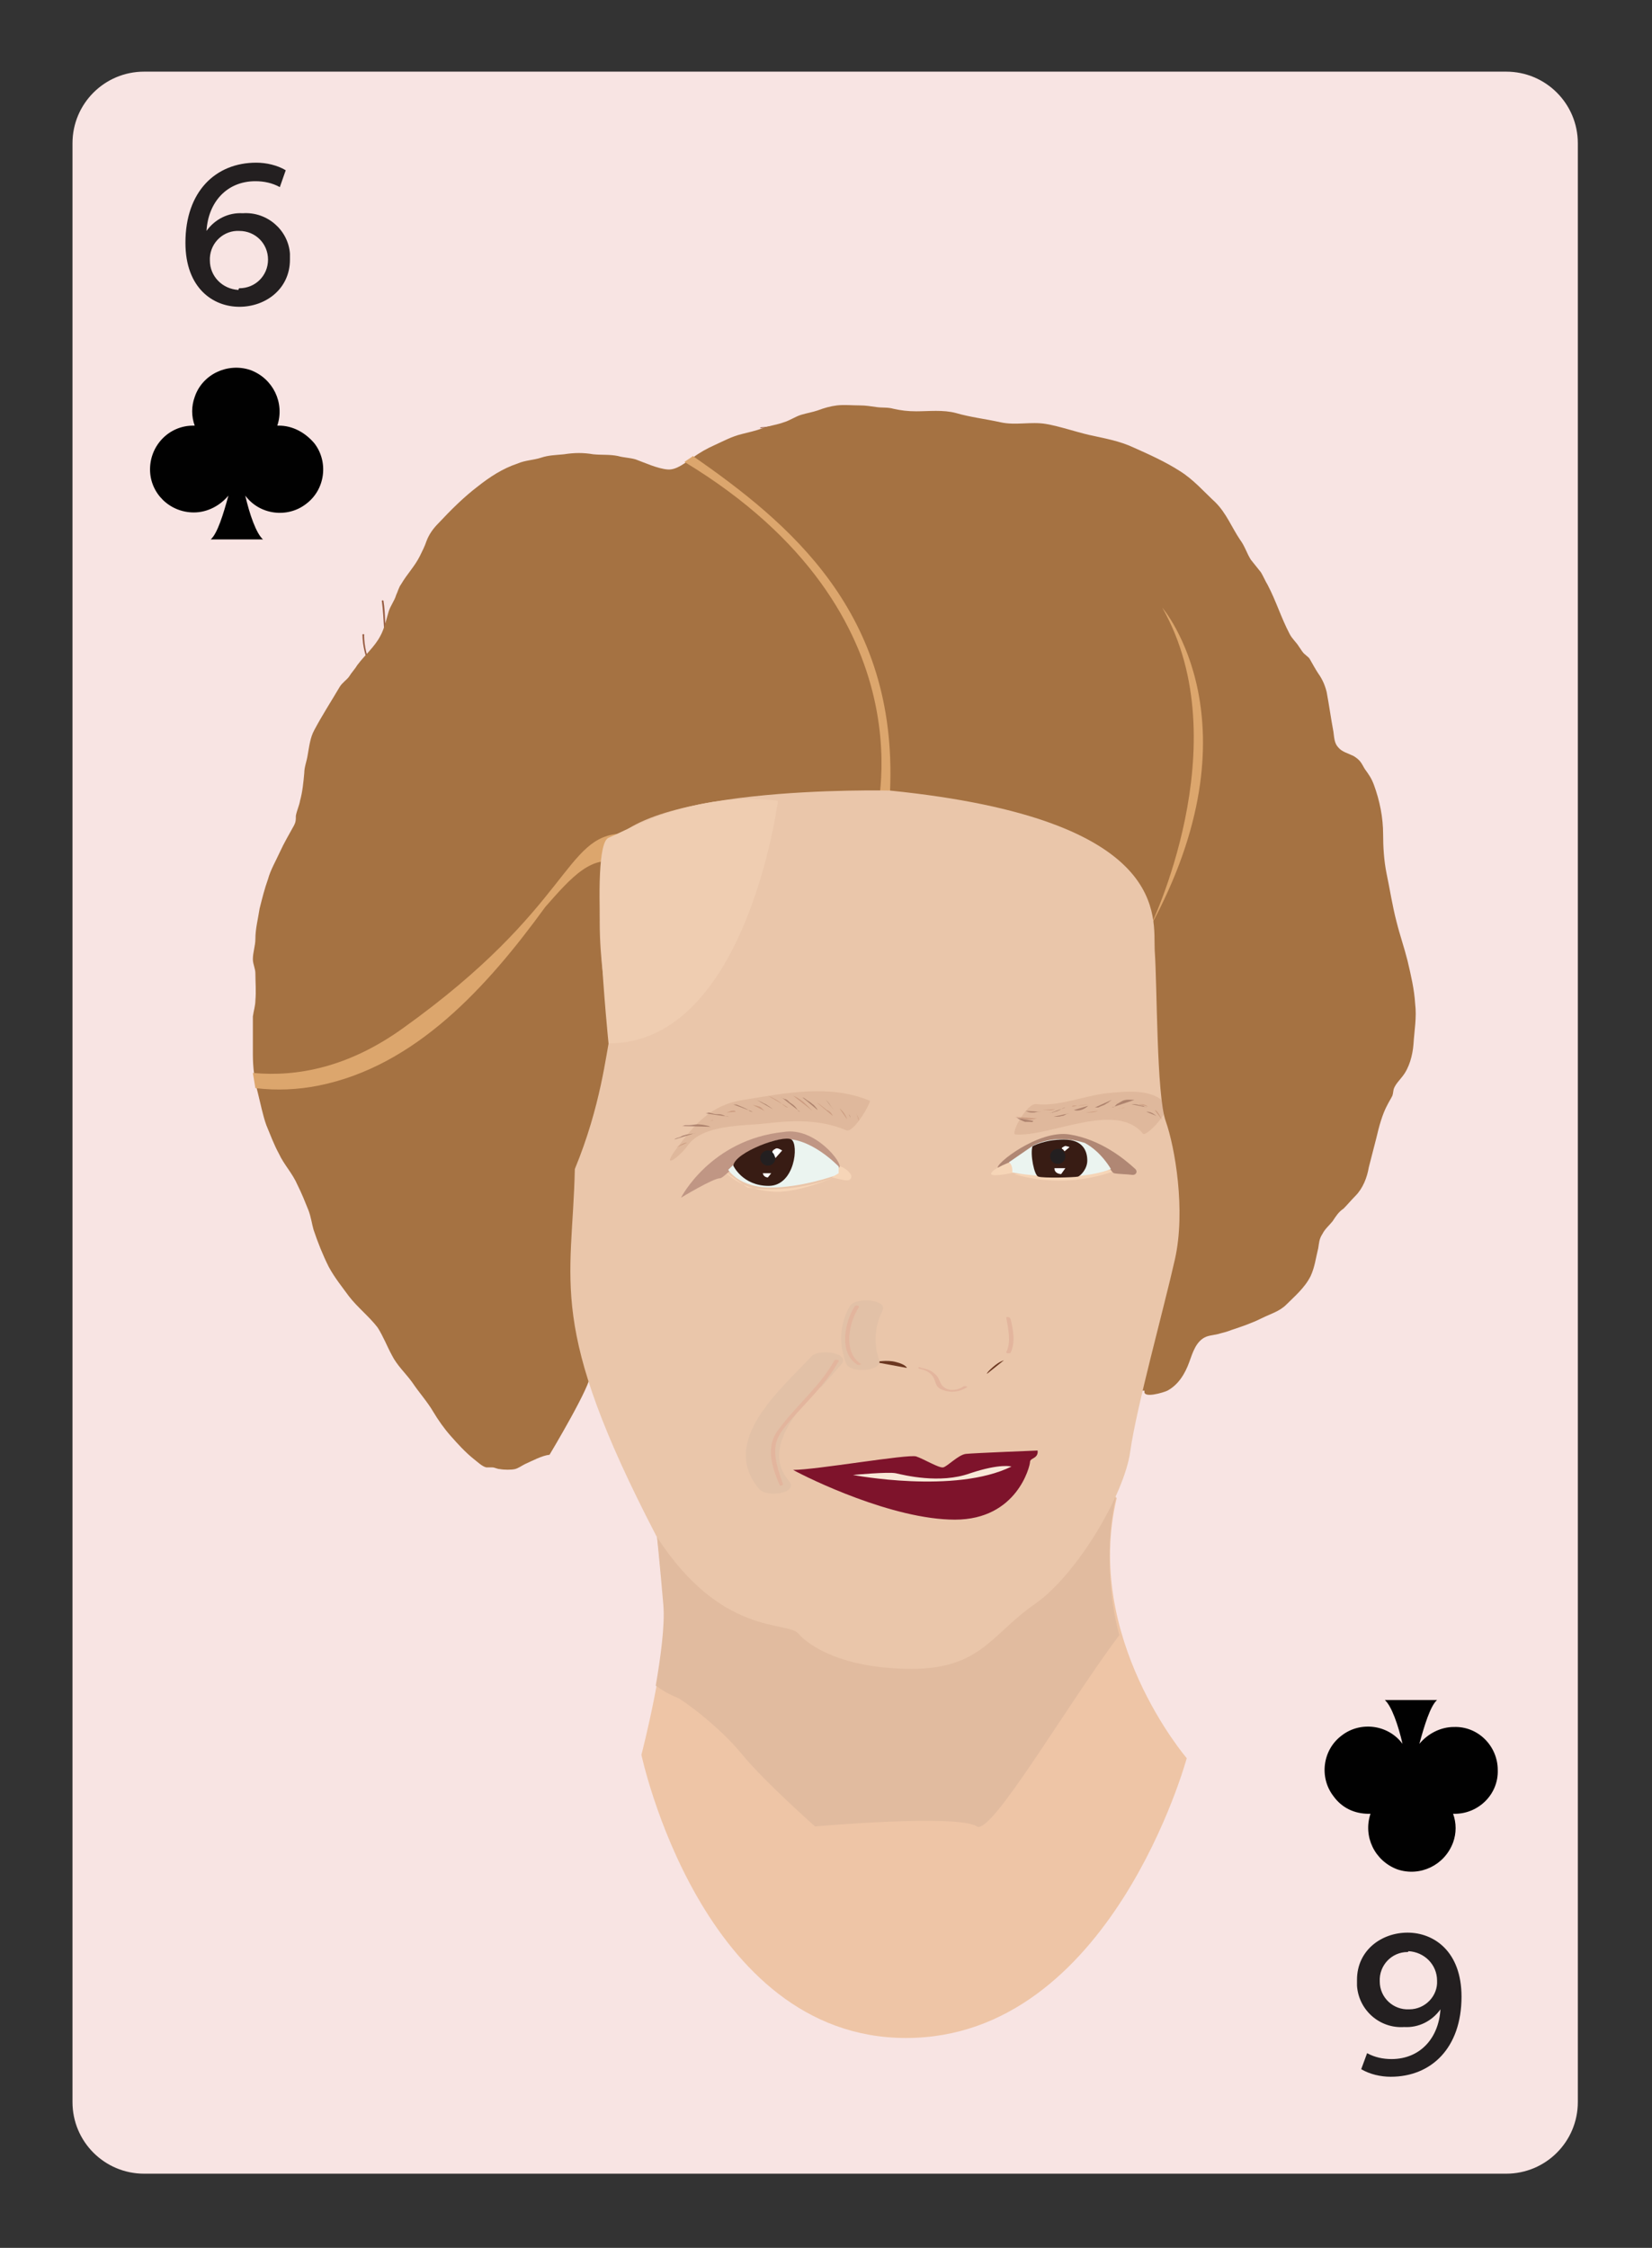 <?xml version="1.0" encoding="utf-8"?>
<!-- Generator: Adobe Illustrator 20.0.0, SVG Export Plug-In . SVG Version: 6.00 Build 0)  -->
<svg version="1.1" id="Layer_1" xmlns="http://www.w3.org/2000/svg" xmlns:xlink="http://www.w3.org/1999/xlink" x="0px" y="0px"
	 viewBox="0 0 196 266.7" style="enable-background:new 0 0 196 266.7;" xml:space="preserve">
<rect x="0" y="0" width="196" height="266.7" fill="#333333" stroke="none"/>
<style type="text/css">
	.st0{fill:#F8E4E3;}
	.st1{fill:#231F20;}
	.st2{fill:#010101;}
	.st3{fill:#985C42;}
	.st4{fill:#A57242;}
	.st5{fill:#C8A27D;}
	.st6{fill:#DCA66D;}
	.st7{fill:none;stroke:#E3B59D;stroke-width:0.5;stroke-linecap:round;stroke-miterlimit:10;}
	.st8{fill:#EEC5A6;}
	.st9{fill:#E1BB9F;}
	.st10{fill:#EAC6AA;}
	.st11{fill:#F6D5B7;}
	.st12{fill:#C09684;}
	.st13{fill:#B08774;}
	.st14{fill:#EBF4F0;}
	.st15{fill:#381C14;}
	.st16{fill:#FFFFFF;}
	.st17{fill:#6B3720;}
	.st18{fill:#E3B59D;}
	.st19{fill:#7E132B;}
	.st20{fill:#F8E8D7;}
	.st21{fill:#D3A58B;}
	.st22{fill:#E2C1A7;}
	.st23{fill:#EFCDB1;}
	.st24{opacity:0.15;}
	.st25{fill:#A26A48;}
</style>
<title>badbitchcards</title>
<path class="st0" d="M17.1,8.5h161.6c4.7,0,8.5,3.8,8.5,8.5v232.4c0,4.7-3.8,8.5-8.5,8.5H17.1c-4.7,0-8.5-3.8-8.5-8.5V17
	C8.6,12.3,12.4,8.5,17.1,8.5z"/>
<path class="st1" d="M33.2,22.2c-0.9-0.5-1.9-0.7-2.9-0.7c-3.4,0-5.6,2.5-5.8,5.9c1-1.4,2.6-2.2,4.3-2.1c2.9-0.2,5.4,2,5.6,4.8
	c0,0.2,0,0.5,0,0.7c0,3.5-2.9,5.6-6,5.6S22,34.2,22,28.8c0-6.1,3.6-9.5,8.4-9.5c1.2,0,2.5,0.3,3.5,0.9L33.2,22.2z M28.4,34.2
	c1.9,0,3.4-1.5,3.4-3.4s-1.5-3.4-3.4-3.4c-1.8-0.1-3.4,1.3-3.5,3.2c0,0.1,0,0.2,0,0.3c0,1.9,1.5,3.4,3.4,3.5
	C28.3,34.2,28.4,34.2,28.4,34.2L28.4,34.2z"/>
<path class="st2" d="M33.1,50.5h-0.2c0.9-2.7-0.5-5.6-3.2-6.6C27,43,24,44.4,23.1,47.1c-0.4,1.1-0.4,2.3,0,3.4h-0.2
	c-2.8,0-5.1,2.3-5.1,5.2c0,2.8,2.3,5.1,5.2,5.1c1.6,0,3.1-0.8,4.1-2C26.5,61,25.8,63.3,25,64h6.2c-0.8-0.7-1.6-3-2.1-5.2
	c1.7,2.3,5,2.7,7.2,1c2.3-1.7,2.7-5,1-7.2C36.2,51.3,34.7,50.5,33.1,50.5L33.1,50.5z M28.2,54L28.2,54z"/>
<path class="st1" d="M162.2,243.6c0.9,0.5,1.9,0.7,2.9,0.7c3.4,0,5.6-2.5,5.8-5.9c-1,1.4-2.6,2.2-4.3,2.1c-2.9,0.2-5.4-2-5.6-4.9
	c0-0.2,0-0.5,0-0.7c0-3.5,2.9-5.6,6-5.6s6.4,2.2,6.4,7.6c0,6.1-3.6,9.5-8.4,9.5c-1.2,0-2.5-0.3-3.5-0.9L162.2,243.6z M167,231.6
	c-1.9,0-3.4,1.6-3.3,3.5c0,1.9,1.6,3.4,3.5,3.3c1.9,0,3.4-1.6,3.3-3.4c0-1.9-1.5-3.4-3.4-3.5C167.1,231.6,167,231.6,167,231.6
	L167,231.6z"/>
<path class="st2" d="M162.4,215.2h0.2c-0.9,2.7,0.5,5.6,3.2,6.6c2.7,0.9,5.6-0.5,6.6-3.2c0.4-1.1,0.4-2.3,0-3.4h0.2
	c2.8,0,5.2-2.3,5.1-5.2c0-2.8-2.3-5.2-5.2-5.1c-1.6,0-3.1,0.8-4.1,2c0.6-2.2,1.3-4.5,2.1-5.2h-6.2c0.8,0.7,1.6,3,2.1,5.2
	c-1.7-2.3-5-2.7-7.2-1c-2.3,1.7-2.7,5-1,7.2C159.2,214.5,160.7,215.2,162.4,215.2L162.4,215.2z M167.2,211.8L167.2,211.8z"/>
<g>
	<g>
		<path class="st3" d="M45.3,71.3c0.6,4.3-0.4,9.5,4.6,11.2c4.4,1.5,10,0.2,14.4-0.8c7.1-1.6,14.4-5.5,21.5-1.9
			c5.2,2.7,8.7,8.1,8.8,14c0,0.1,0.3,0.1,0.2,0c0-9.3-8.5-16.6-17.6-15.5c-3,0.4-5.8,1.4-8.6,2.2c-3.5,1-7,1.8-10.7,2.2
			c-3.4,0.4-7.9,0.9-10.5-2c-2.2-2.5-1.4-6.3-1.9-9.4C45.5,71.2,45.3,71.2,45.3,71.3L45.3,71.3z"/>
	</g>
</g>
<g>
	<g>
		<path class="st3" d="M75.5,119.6c3.2,5.1-3.8,9.1-7.1,11.8c-3.3,2.7-6.5,5.6-9.1,9c-4.9,6.6-7.2,15.7-2.8,23.1c0,0.1,0.3,0,0.2,0
			c-5.3-8.8-1-19.3,5.4-26.1c3-3.2,6.5-5.9,10-8.6c2.7-2.2,5.8-5.5,3.5-9.1C75.7,119.5,75.5,119.5,75.5,119.6L75.5,119.6z"/>
	</g>
</g>
<g>
	<g>
		<path class="st3" d="M106.7,101.1c4.4-4.5,7.5-9,5.8-15.5c-1.8-6.7-5.3-12.9-9.4-18.4c-2.2-3-3.5-5.6-4.3-9.3
			c-0.4-2.1-1-4.6-2.2-6.5c-1.2-2-4.3-0.8-6.3-0.7c-0.1,0-0.2,0.1,0,0.1c1.4-0.1,3.2-0.6,4.6-0.4c1.6,0.2,2,2.3,2.5,3.6
			c0.9,2.4,1.1,5,2,7.5c1,2.6,2.7,4.8,4.4,7c3.4,4.7,6.1,9.8,7.9,15.3c1.1,3.4,1.7,6.8,0.2,10.1c-1.2,2.7-3.4,4.9-5.4,7
			C106.4,101.1,106.6,101.1,106.7,101.1L106.7,101.1z"/>
	</g>
</g>
<g>
	<g>
		<path class="st3" d="M135.1,122.9c12.2-1.2,9.2,22.5,21.2,19.4c3.4-0.9,7.3-5,6.7-8.8c-0.3-2-3-3.3-4.2-1.3c0,0.1,0.2,0.1,0.2,0
			c2.6-0.4,3.9,0.3,3.8,2c0,0.5-0.1,1-0.3,1.4c-0.2,0.9-0.6,1.8-1.2,2.6c-1.1,1.7-2.9,3.3-4.9,3.9c-6.1,1.9-8.8-5.1-10.6-9.4
			c-1.9-4.7-4.9-10.4-10.9-9.9C134.9,122.8,135,122.9,135.1,122.9L135.1,122.9z"/>
	</g>
</g>
<g>
	<g>
		<path class="st3" d="M157.8,87.4c0.4,2.3,0.7,4.9-0.4,7c-2.1,3.8-7,2.1-10,0.7c-0.1,0-0.3,0-0.2,0.1c2.5,1.1,5.7,2.5,8.4,1.2
			c3.4-1.6,3-6,2.5-9C158,87.3,157.8,87.3,157.8,87.4L157.8,87.4z"/>
	</g>
</g>
<g>
	<g>
		<path class="st3" d="M43,75.3c0.1,5.4,4.8,9.3,9.8,10.4c6.5,1.3,13.1-2,18.7-4.8c0.1-0.1-0.1-0.1-0.2-0.1
			c-5.6,2.8-12,6.1-18.4,4.8c-5-1-9.6-4.9-9.7-10.2C43.3,75.2,43,75.2,43,75.3L43,75.3z"/>
	</g>
</g>
<g>
	<g>
		<path class="st3" d="M69.4,138.4c-6.8,2.5-12.7,9.5-11.8,17.1c0.3,2.9,1.9,5.6,4.8,6.6c2.3,0.8,4.8,0.4,6.5-1.5
			c0.1-0.1-0.2-0.1-0.2-0.1c-2.8,3.2-7.8,1.8-9.8-1.6c-1.4-2.4-1.4-5.4-0.8-8C59.5,145.1,63.9,140.5,69.4,138.4
			C69.6,138.4,69.4,138.4,69.4,138.4L69.4,138.4z"/>
	</g>
</g>
<g>
	<g>
		<path class="st3" d="M138.2,154.4c0.9,3.8-0.4,7.7-3.3,10.2c-0.1,0.1,0.2,0.1,0.2,0.1c3-2.6,4.3-6.4,3.4-10.3
			C138.4,154.3,138.2,154.4,138.2,154.4L138.2,154.4z"/>
	</g>
</g>
<g>
	<path class="st4" d="M135.8,165c-0.3,1,2.3,0.2,2.7,0c1.3-0.7,2.1-2,2.6-3.4c0.4-1.1,0.8-2.5,2-3c0.5-0.2,1.1-0.2,1.7-0.4
		c0.4-0.1,0.8-0.2,1.3-0.4c1.2-0.4,2.4-0.8,3.6-1.4c1-0.5,2.1-0.8,2.9-1.6c1-1,2.2-2,2.9-3.4c0.5-1.1,0.6-2.1,0.9-3.3
		c0.1-0.6,0.1-1.1,0.5-1.7c0.3-0.6,0.8-1,1.2-1.5c0.4-0.6,0.7-1.1,1.3-1.5c0.5-0.5,0.9-1,1.4-1.5c0.9-0.9,1.4-2.2,1.6-3.4
		c0.3-1.2,0.6-2.3,0.9-3.5c0.3-1.3,0.7-2.8,1.3-3.9c0.2-0.4,0.4-0.7,0.6-1.1c0.1-0.3,0.1-0.7,0.2-0.9c0.2-0.5,0.7-1,1-1.4
		c0.8-1,1.2-2.5,1.3-3.8c0.1-1.6,0.4-3.2,0.2-4.8c-0.1-1.7-0.5-3.4-0.9-5.1c-0.4-1.6-0.9-3-1.3-4.6c-0.5-1.9-0.8-3.9-1.2-5.8
		c-0.3-1.5-0.4-3.1-0.4-4.6c0-2-0.4-4-1.1-5.9c-0.3-0.8-0.6-1.2-1.1-1.9c-0.4-0.7-0.5-1-1.3-1.5c-0.6-0.3-1.4-0.5-1.8-1
		c-0.5-0.5-0.5-1.2-0.6-1.9c-0.3-1.6-0.5-3.1-0.8-4.7c-0.2-0.8-0.5-1.5-1-2.2c-0.4-0.6-0.7-1.2-1-1.7c-0.1-0.2-0.3-0.3-0.5-0.5
		c-0.4-0.3-0.5-0.6-0.8-1c-0.3-0.5-0.8-0.9-1.1-1.5c-1-1.9-1.6-3.9-2.6-5.8c-0.3-0.5-0.5-1-0.8-1.5c-0.4-0.5-0.8-1-1.2-1.5
		c-0.5-0.8-0.7-1.6-1.3-2.4c-1-1.5-1.6-3.1-2.9-4.4c-1.4-1.3-2.6-2.7-4.2-3.7c-1.7-1.1-3.7-2-5.5-2.8c-1.7-0.8-3.5-1.1-5.3-1.5
		c-1.7-0.4-3.4-1-5.1-1.3c-1.8-0.3-3.6,0.2-5.4-0.2s-3.6-0.6-5.3-1.1c-1.5-0.4-3.2-0.2-4.7-0.2c-1,0-1.8-0.1-2.7-0.3
		c-0.7-0.2-1.3-0.1-2-0.2c-0.7-0.1-1.3-0.2-2-0.2c-0.9,0-1.8-0.1-2.7,0c-0.8,0.1-1.5,0.3-2.3,0.6c-0.6,0.2-1.2,0.3-1.9,0.5
		c-0.7,0.2-1.4,0.7-2.1,0.9c-0.8,0.3-1.7,0.4-2.5,0.7s-1.7,0.5-2.5,0.7c-1.2,0.3-2.1,0.8-3.2,1.3c-0.9,0.4-1.8,0.9-2.6,1.5
		c-0.8,0.5-1.9,1.5-3,1.4c-1.2-0.1-2.7-0.8-3.8-1.2c-0.7-0.2-1.4-0.2-2.1-0.4c-1-0.2-1.9-0.1-2.9-0.2c-1.2-0.2-2.2-0.2-3.5,0
		c-1,0.1-1.8,0.1-2.7,0.4c-0.9,0.3-1.9,0.3-2.8,0.7c-1.8,0.6-3.3,1.6-4.7,2.7C55,59,53.5,60.5,52,62.1c-0.6,0.6-1.1,1.3-1.4,2.1
		c-0.2,0.6-0.5,1.2-0.8,1.8c-0.6,1.2-1.5,2.1-2.2,3.3c-0.3,0.4-0.4,0.9-0.6,1.3c-0.2,0.7-0.7,1.3-0.9,2c-0.3,1-0.5,2-1,2.9
		c-0.7,1.3-1.8,2.2-2.7,3.4c-0.3,0.5-0.7,0.9-1,1.4c-0.3,0.4-0.8,0.7-1.1,1.2c-1,1.7-2.1,3.4-3,5.1c-0.5,0.9-0.6,1.9-0.8,3
		c-0.1,0.7-0.4,1.4-0.4,2.1c-0.1,1.1-0.2,2.2-0.5,3.3c-0.1,0.6-0.4,1.2-0.5,1.8c0,0.5,0,0.7-0.2,1.1c-0.6,1.1-1.2,2.1-1.7,3.2
		s-1.1,2.1-1.4,3.2c-0.4,1.1-0.7,2.3-1,3.5c-0.2,1.3-0.5,2.4-0.5,3.6c0,0.8-0.3,1.6-0.3,2.4c0,0.6,0.3,1.1,0.3,1.7
		c0,1,0.1,2.1,0,3.2c0,0.6-0.2,1.2-0.3,1.9c0,1.5,0,3,0,4.5c0,1.6,0.2,3.1,0.6,4.6c0.3,1.2,0.6,2.7,1,3.8c0.5,1.2,0.9,2.3,1.5,3.4
		c0.6,1.3,1.6,2.3,2.2,3.7c0.5,1,0.9,2,1.3,3c0.3,0.8,0.4,1.6,0.6,2.3c0.5,1.5,1.1,3,1.8,4.4c0.7,1.3,1.6,2.4,2.4,3.5
		c1,1.3,2.4,2.4,3.4,3.7c0.7,1.1,1.1,2.2,1.7,3.3c0.6,1.2,1.6,2.1,2.4,3.2c0.8,1.2,1.8,2.3,2.5,3.5c0.6,1,1.3,2,2.1,2.9
		s1.7,1.9,2.7,2.7c0.4,0.3,1,0.9,1.5,1c0.2,0,0.5,0,0.7,0c0.3,0,0.6,0.2,0.9,0.2c0.5,0.1,1.4,0.1,1.8,0c0.4-0.1,0.8-0.4,1.2-0.6
		c0.9-0.4,2-1,2.9-1.1c0,0,5.1-8.5,4.8-9.5"/>
</g>
<path class="st5" d="M54.6,95.4"/>
<path class="st6" d="M137.9,72.1c0,0,11.8,13.7-1.5,38C136.4,110.1,147.1,88.3,137.9,72.1z"/>
<g>
	<path class="st6" d="M37.8,128.8c11.5-2.3,20-11.7,26.9-21.2c3-3.4,5.7-6.6,9.1-5v-3.7c-6.9,0.2-6,8.8-26,23.1
		c-6.4,4.6-12.5,5.8-17.8,5.3c0.1,0.6,0.2,1.2,0.3,1.8C32.8,129.4,35.3,129.3,37.8,128.8z"/>
</g>
<g>
	<g>
		<path class="st6" d="M105.3,100.6c0,0.4,0,0.7,0,1C105.3,101.3,105.3,100.9,105.3,100.6z"/>
	</g>
	<g>
		<path class="st6" d="M105.5,96.9c0,0.5,0,1.1-0.1,1.7C105.4,98,105.4,97.5,105.5,96.9z"/>
	</g>
	<g>
		<path class="st6" d="M105.4,98.5c0,0.4,0,0.8-0.1,1.2C105.3,99.3,105.4,98.9,105.4,98.5z"/>
	</g>
	<g>
		<path class="st6" d="M105.5,96.8L105.5,96.8L105.5,96.8z"/>
	</g>
	<g>
		<path class="st6" d="M105.5,95.1c0,0.5,0,1-0.1,1.7C105.5,96.2,105.5,95.7,105.5,95.1z"/>
	</g>
	<g>
		<path class="st6" d="M105.6,93.8c0,0,0,0.5-0.1,1.2C105.6,94.6,105.6,94.2,105.6,93.8z"/>
	</g>
	<g>
		<path class="st6" d="M105.5,95C105.5,95,105.5,95.1,105.5,95C105.5,95.1,105.5,95,105.5,95z"/>
	</g>
	<g>
		<path class="st6" d="M105.3,99.7c0,0.3,0,0.6,0,0.8C105.3,100.3,105.3,100,105.3,99.7z"/>
	</g>
	<g>
		<path class="st6" d="M105.1,104.2C105.1,104.4,105.1,104.4,105.1,104.2L105.1,104.2z"/>
	</g>
	<g>
		<path class="st6" d="M105.3,101.6c0,0.1,0,0.2,0,0.3C105.2,101.8,105.2,101.7,105.3,101.6z"/>
	</g>
	<g>
		<path class="st6" d="M103.8,97.4l1.8-3.6c0.9-21.1-11.9-31.7-23.4-39.7l-0.1,0.1c-0.3,0.2-0.6,0.4-0.9,0.6
			C111.1,72.9,103.8,97.4,103.8,97.4z"/>
	</g>
	<g>
		<path class="st6" d="M105.2,103.6c0,0.3,0,0.5,0,0.6C105.1,104.1,105.1,103.9,105.2,103.6z"/>
	</g>
	<g>
		<path class="st6" d="M105.2,103.3c0,0.1,0,0.2,0,0.3C105.2,103.5,105.2,103.4,105.2,103.3z"/>
	</g>
	<g>
		<path class="st6" d="M105.2,101.9c0,0.5,0,0.9-0.1,1.3C105.2,102.8,105.2,102.4,105.2,101.9z"/>
	</g>
	<g>
		<path class="st6" d="M105.2,103.2L105.2,103.2C105.2,103.3,105.2,103.2,105.2,103.2z"/>
	</g>
</g>
<path class="st7" d="M94.1,177.7c0,0,3.4,0.7,3.9,4"/>
<path class="st8" d="M77.2,175.3c0,0,1.1,9.8,1.6,15.2s-2.7,17.7-2.7,17.7s7.1,33.6,31.4,33.6s33.3-33.2,33.3-33.2
	s-12.3-14.3-8.3-30.9"/>
<path class="st9" d="M132.4,177.6l-42.3-1.4c-7,0.4-11.9,0.7-11.9,0.7c0,0.1-0.3,0.6-0.7,1.3c0.4,3.3,0.9,8.7,1.2,12.2
	c0.2,2.4-0.3,6.1-0.9,9.6c0.7,0.5,1.5,1,2.5,1.4c0.6,0.2,5,3.4,7.7,6.7s8.7,8.6,8.7,8.6s16.9-1.5,19.2,0
	c1.7,1.1,10.6-14.3,16.9-22.7C131.6,189.7,131.1,183.1,132.4,177.6z"/>
<path class="st10" d="M105.6,93.8c33.6,3.4,31.2,15.1,31.4,19c0.3,4,0.2,17.1,1.3,20.2c1.1,3.1,2.4,10.6,1.1,16.4
	c-1.3,5.8-4.6,17.7-5.3,22.8s-6.3,14.6-11.3,18.1c-5.1,3.5-6.4,7.7-14.6,7.7s-12.2-2.7-13.5-4.2s-9.1,0.4-16.8-11.5
	c-13.1-25.2-10-29.9-9.7-43.6c3.1-7.5,3.7-13.7,4.2-15.9c0.4-2.2-2.5-10.1-0.6-21C73.3,93,105.6,93.8,105.6,93.8z"/>
<path class="st11" d="M98.7,139.7c0,0,0.9-0.8,0.8-1.2c-0.1-0.5,1.7,0.6,1.5,1.2S100.1,140,98.7,139.7z"/>
<g>
	<path class="st11" d="M86,139c1.6,1.7,4.1,2.4,6.4,2.4c2.3-0.1,4.6-0.9,6.8-1.8c-3.3,1.3-6.9,1.8-10.5,1.3"/>
</g>
<g>
	<path class="st11" d="M120.3,139.3c4,1.2,8.4,1,12.3-0.5"/>
</g>
<path class="st12" d="M93,134.3c-8.7,0.9-12.2,7.8-12.2,7.8s3.8-2.3,4.6-2.3s4-4.9,9.5-4.2c2,0.5,4.4,3.1,4.7,2.9
	C100,138,96.7,133.7,93,134.3z"/>
<path class="st13" d="M126.9,134.6c3.7,0.6,6.5,2.9,7.8,4.1c0.3,0.3,0.1,0.7-0.3,0.7c-0.8-0.1-1.8-0.1-2.2-0.2
	c-0.7-0.1-1.7-4.6-7.2-4c-2,0.6-6.3,3.6-6.6,3.4C117.9,138.2,123.2,134,126.9,134.6z"/>
<path class="st14" d="M99.5,138.4c0,0-3.5-3.7-6.8-3.2c-3.3,0.4-6.3,3.6-6.3,3.6s1.3,2.1,5,2.1s7.6-1.4,7.6-1.4l0.5-0.3
	C99.5,139.2,99.5,138.4,99.5,138.4z"/>
<path class="st15" d="M87,138.3c0,0,1.1,2.4,4.2,2.4s3.6-4.9,2.7-5.5C92.9,134.6,87.2,136.7,87,138.3z"/>
<circle class="st1" cx="91.1" cy="137.4" r="0.9"/>
<path class="st16" d="M90.5,139.2h1l-0.4,0.5C91.1,139.7,90.6,139.7,90.5,139.2z"/>
<path class="st16" d="M92,137.4l0.8-0.9c0,0-0.6-0.4-0.8-0.2c-0.2,0.1-0.5,0.3-0.3,0.5C91.8,136.8,92,137.4,92,137.4z"/>
<path class="st11" d="M117.6,139.3c-0.1-0.6,2.7-1.6,2.7-1.6l0.3,1.3C120.6,139.1,117.7,139.7,117.6,139.3z"/>
<path class="st14" d="M119.7,137.9c0.5,0.3,0.4,1.2,0.4,1.2s2.3,0.5,6,0.5c3.7,0,5.7-0.9,5.7-0.9s-1.1-2-3.1-3.1
	c-2.6-0.8-4.7-0.4-6.1,0.3"/>
<path class="st15" d="M122.5,136c0,0,1.4-0.8,3.7-0.8c2.4,0,2.8,1.5,2.8,2.5s-0.8,1.8-1.1,1.9c-0.4,0.1-4.2,0.2-4.7,0
	C122.7,139.5,122.2,136.9,122.5,136z"/>
<circle class="st1" cx="125.5" cy="137.2" r="0.9"/>
<path class="st16" d="M125.1,138.6h1.3l-0.5,0.7C125.9,139.3,125.1,139.3,125.1,138.6z"/>
<path class="st16" d="M126.3,136.6l0.6-0.5c0,0-0.5-0.2-0.6-0.1c-0.2,0.1-0.4,0.2-0.3,0.3C126.1,136.3,126.3,136.6,126.3,136.6z"/>
<path class="st17" d="M103.8,161.6c0,0,1.4-0.3,2.5,0c1.2,0.3,1.3,0.7,1.3,0.7"/>
<path class="st17" d="M119.1,161.4c0,0-0.5,0.1-1.3,0.8s-0.7,0.8-0.7,0.8"/>
<g>
	<g>
		<path class="st18" d="M109.1,162.4c0.5,0.1,1,0.3,1.3,0.6c0.7,0.6,0.4,1.4,1.2,1.8c1,0.5,2.2,0.4,3.1-0.2c0.2-0.1-0.3-0.2-0.4-0.1
			c-0.9,0.6-2.2,0.6-2.7-0.4c-0.2-0.4-0.3-0.8-0.7-1.1c-0.4-0.4-1-0.6-1.6-0.7C109,162.1,108.8,162.3,109.1,162.4L109.1,162.4z"/>
	</g>
</g>
<g>
	<g>
		<path class="st18" d="M119.4,156.4c0.2,1.2,0.6,2.8,0,4c-0.1,0.2,0.4,0.2,0.5,0.1c0.6-1.2,0.3-2.8,0-4
			C119.8,156.2,119.3,156.2,119.4,156.4L119.4,156.4z"/>
	</g>
</g>
<path class="st19" d="M94.1,174.4c2.7,0,13.6-1.9,14.6-1.6c0.9,0.3,2.7,1.4,3.2,1.3s1.8-1.5,2.7-1.6s8.5-0.4,8.5-0.4
	s0.1,0.4-0.2,0.7c-0.3,0.3-0.7,0.3-0.7,0.7s-1.5,6.8-8.9,6.8S95.9,175.4,94.1,174.4"/>
<path class="st20" d="M120,174c-6.7,3.3-18.8,1-18.8,1s4.2-0.4,5.1-0.2s5.2,1.3,8.8,0C118.7,173.6,120,174,120,174z"/>
<g>
	<path class="st21" d="M100.5,132.8c-0.1-0.4-0.5-1-0.9-1.3"/>
</g>
<g>
	<path class="st21" d="M98.8,132.4L98.8,132.4c-0.1-0.3-0.4-0.6-0.7-0.7c-0.4-0.3-0.7-0.6-1.2-0.9"/>
</g>
<g>
	<path class="st21" d="M96.4,131.8c-0.2-0.2-0.4-0.4-0.6-0.6c-0.5-0.5-1-0.9-1.7-1.2"/>
</g>
<g>
	<path class="st21" d="M93.5,131.4c-0.3,0-0.4-0.2-0.6-0.3c-0.5-0.5-1.1-0.8-1.8-1.1"/>
</g>
<g>
	<path class="st21" d="M90.7,131.8c-0.1-0.1-0.3-0.3-0.4-0.4c-0.3-0.2-0.6-0.2-1-0.3"/>
</g>
<g>
	<path class="st21" d="M87.3,131.9c-0.2-0.3-0.8,0-1.1,0.1"/>
</g>
<g>
	<path class="st21" d="M83.2,133.8"/>
</g>
<g>
	<path class="st21" d="M81.5,135.6c-0.4-0.1-1.1,0.5-1.4,0.6"/>
</g>
<g>
	<path class="st21" d="M84.7,132.9c-0.1,0-0.3,0-0.4,0.1"/>
</g>
<g>
	<path class="st21" d="M120.4,132.5c0.9,0.2,1.6,0.5,2.6,0.2"/>
</g>
<g>
	<path class="st21" d="M123.7,131.7c0.5,0,1,0.1,1.5-0.1"/>
</g>
<g>
	<path class="st21" d="M125.3,132.4c0.4,0,0.9,0,1.3,0"/>
</g>
<g>
	<path class="st21" d="M127.2,131.3c0-0.2,0.5-0.1,0.6-0.1c0.5,0,0.9-0.1,1.3-0.2"/>
</g>
<g>
	<path class="st21" d="M128.8,132c0.5,0,1,0,1.5-0.2"/>
</g>
<g>
	<path class="st21" d="M131.1,130.9c0.6,0,1.2-0.1,1.8-0.1"/>
</g>
<g>
	<path class="st21" d="M132.4,131.6c0.2,0,0.3-0.1,0.5-0.1s0.4,0,0.6-0.1"/>
</g>
<g>
	<path class="st21" d="M135.1,131c0.4,0,0.7,0,1.1,0.3"/>
</g>
<g>
	<path class="st21" d="M137,131.7c0.4,0.1,0.7,0.9,0.9,1.2"/>
</g>
<g>
	<path class="st21" d="M119.1,133.4c0.1,0,0.2,0,0.3,0"/>
</g>
<g>
	<path class="st21" d="M101.9,133c0-0.4-0.2-0.6-0.3-0.9"/>
</g>
<g>
	<g>
		<path class="st22" d="M93.6,175.7c-4-4.7,3.4-10.7,6.2-13.8c-1.2-0.3-2.3-0.7-3.5-1c-0.7,0.8-1.5,1.7-2.2,2.5
			c-1.2,1.4,2.6,2,3.5,1c0.7-0.8,1.5-1.7,2.2-2.5c1.2-1.4-2.6-1.9-3.5-1c-3.6,3.9-11.1,10.1-6.2,15.8
			C91,177.7,94.8,177.2,93.6,175.7L93.6,175.7z"/>
	</g>
</g>
<g>
	<g>
		<path class="st22" d="M104.3,161.3c-0.7-1.9-0.5-4,0.4-5.8c0.7-1.3-3.2-1.7-3.9-0.5c-1.2,2.2-1.3,4.5-0.4,6.8
			C100.9,163,104.8,162.7,104.3,161.3L104.3,161.3z"/>
	</g>
</g>
<g>
	<path class="st13" d="M94.9,131.9c-0.2,0-0.3-0.3-0.4-0.4c-0.2-0.3-0.5-0.5-0.8-0.7c-0.2-0.2-0.4-0.4-0.6-0.4
		c-0.2-0.1-0.3-0.1-0.5-0.3"/>
</g>
<g>
	<path class="st13" d="M97,131.7c0-0.1-0.1-0.1-0.1-0.2c-0.2-0.2-0.3-0.4-0.5-0.5c-0.2-0.2-0.4-0.3-0.7-0.5
		c-0.1-0.1-0.4-0.3-0.5-0.3"/>
</g>
<g>
	<path class="st13" d="M91.7,131.6c-0.1-0.1-0.3-0.2-0.4-0.3c-0.2-0.1-0.4-0.3-0.7-0.4c-0.3-0.2-0.7-0.3-1-0.5"/>
</g>
<g>
	<path class="st13" d="M89.3,131.9c-0.2,0-0.2,0-0.4-0.1c-0.2-0.2-0.5-0.3-0.7-0.4c-0.2-0.1-0.5-0.2-0.7-0.3s-0.4,0-0.6-0.1"/>
</g>
<g>
	<path class="st13" d="M86.5,132.5c-0.2,0-0.3,0-0.5-0.1s-0.4-0.2-0.7-0.2c-0.3,0-0.5,0-0.8-0.1c-0.1,0-0.3-0.1-0.4-0.1
		s-0.2,0.1-0.4,0.1"/>
</g>
<g>
	<path class="st13" d="M84.6,133.7c-0.2,0-0.4,0-0.5-0.1c-0.4-0.1-0.9-0.2-1.3-0.2s-0.7,0.1-1.1,0.1c-0.1,0-0.2,0-0.4,0
		c-0.1,0-0.2,0.1-0.4,0.1"/>
</g>
<g>
	<path class="st13" d="M82.6,134.4c-0.1,0-0.2,0.1-0.3,0.1c-0.3,0-0.6,0.1-0.8,0.1c-0.3,0.1-0.5,0.1-0.8,0.3
		c-0.2,0.1-0.5,0.1-0.7,0.3"/>
</g>
<g>
	<path class="st13" d="M99,131.8c-0.1-0.1-0.2-0.3-0.3-0.4c-0.2-0.3-0.4-0.6-0.7-0.9"/>
</g>
<g>
	<path class="st13" d="M100.9,132.6c0-0.1-0.1-0.3-0.2-0.4c-0.1-0.2-0.2-0.4-0.3-0.6"/>
</g>
<g>
	<path class="st13" d="M121.4,131.8c0.2,0,0.3,0,0.5,0.1s0.5,0.1,0.7,0.1s0.4-0.1,0.6-0.1c0.1,0,0.3,0,0.4,0"/>
</g>
<g>
	<path class="st13" d="M124.5,132.1c0.1,0,0.2-0.1,0.4-0.1c0.2-0.1,0.4-0.1,0.6-0.2c0.3-0.1,0.6-0.4,0.9-0.4"/>
</g>
<g>
	<path class="st13" d="M127.4,131.7L127.4,131.7c0.6,0.2,1.3-0.1,1.7-0.5"/>
</g>
<g>
	<path class="st13" d="M129.9,131.4c0.2,0,0.3,0,0.4,0c0.2-0.1,0.4-0.2,0.7-0.3c0.2-0.1,0.3-0.2,0.5-0.3c0.1-0.1,0.3-0.2,0.4-0.3"/>
</g>
<g>
	<path class="st13" d="M131.9,131.4c0.3,0,0.4-0.2,0.6-0.4c0.2-0.1,0.5-0.3,0.7-0.4c0.5-0.2,0.9-0.1,1.4-0.1"/>
</g>
<g>
	<path class="st13" d="M134.2,131c0.3,0,0.6,0,0.9,0.1c0.1,0,0.3,0.1,0.5,0.1c0.1,0,0.1,0.1,0.2,0.1c0.1,0.1,0.2,0.1,0.3,0.1"/>
</g>
<g>
	<path class="st13" d="M136,131.9c0.5,0,0.8,0.2,1.2,0.5"/>
</g>
<g>
	<path class="st13" d="M120.6,132.6c0.3,0.2,0.7,0.4,1,0.5c0.2,0,0.3,0,0.5,0s0.4,0.1,0.5-0.1"/>
</g>
<g>
	<path class="st13" d="M125,132.5c0.4,0,0.7,0,1-0.1c0.2,0,0.3-0.1,0.5-0.2c0.1-0.1,0.2-0.1,0.3-0.1"/>
</g>
<path class="st23" d="M92.3,95c0,0-3.7,28.8-20.1,28.8c0,0-2.4-23.4,0-24.4S82.4,93.8,92.3,95z"/>
<g class="st24">
	<g>
		<path class="st25" d="M138.3,131c-1.5-1.9-4.8-1.5-6.9-1.3c-2.8,0.3-5.7,1.6-8.5,1.3c-1.1-0.1-3.1,3.6-2.4,3.6
			c4.1,0.3,11.9-4,15.1-0.1C135.9,135,139,131.8,138.3,131L138.3,131z"/>
	</g>
</g>
<g class="st24">
	<g>
		<path class="st25" d="M81.6,135.9c1.8-2.5,6.5-2.3,9.2-2.6c3.3-0.4,6.5-0.5,9.6,0.8c0.9,0.4,3-3.4,2.8-3.5c-4.8-2-10-0.9-15-0.1
			c-3.9,0.6-5.8,2.9-8.1,6C78.4,138.9,80.7,137.2,81.6,135.9L81.6,135.9z"/>
	</g>
</g>
<g>
	<g>
		<path class="st18" d="M101.4,155c-1.2,1.9-1.9,5.5,0.3,6.9c0.1,0.1,0.6,0,0.4-0.1c-2.1-1.4-1.4-4.9-0.2-6.7
			C102,154.9,101.5,154.8,101.4,155L101.4,155z"/>
	</g>
</g>
<g>
	<g>
		<path class="st18" d="M92.9,176.1c-0.4-1.1-0.8-2.3-0.9-3.4c-0.2-1.8,0.6-2.8,1.7-4.1c2-2.3,4.3-4.4,5.8-7.1
			c0.1-0.2-0.4-0.2-0.5-0.1c-1.7,3.1-4.6,5.4-6.7,8.3c-1.5,2-0.7,4.4,0.2,6.5C92.4,176.3,92.9,176.3,92.9,176.1L92.9,176.1z"/>
	</g>
</g>
</svg>
